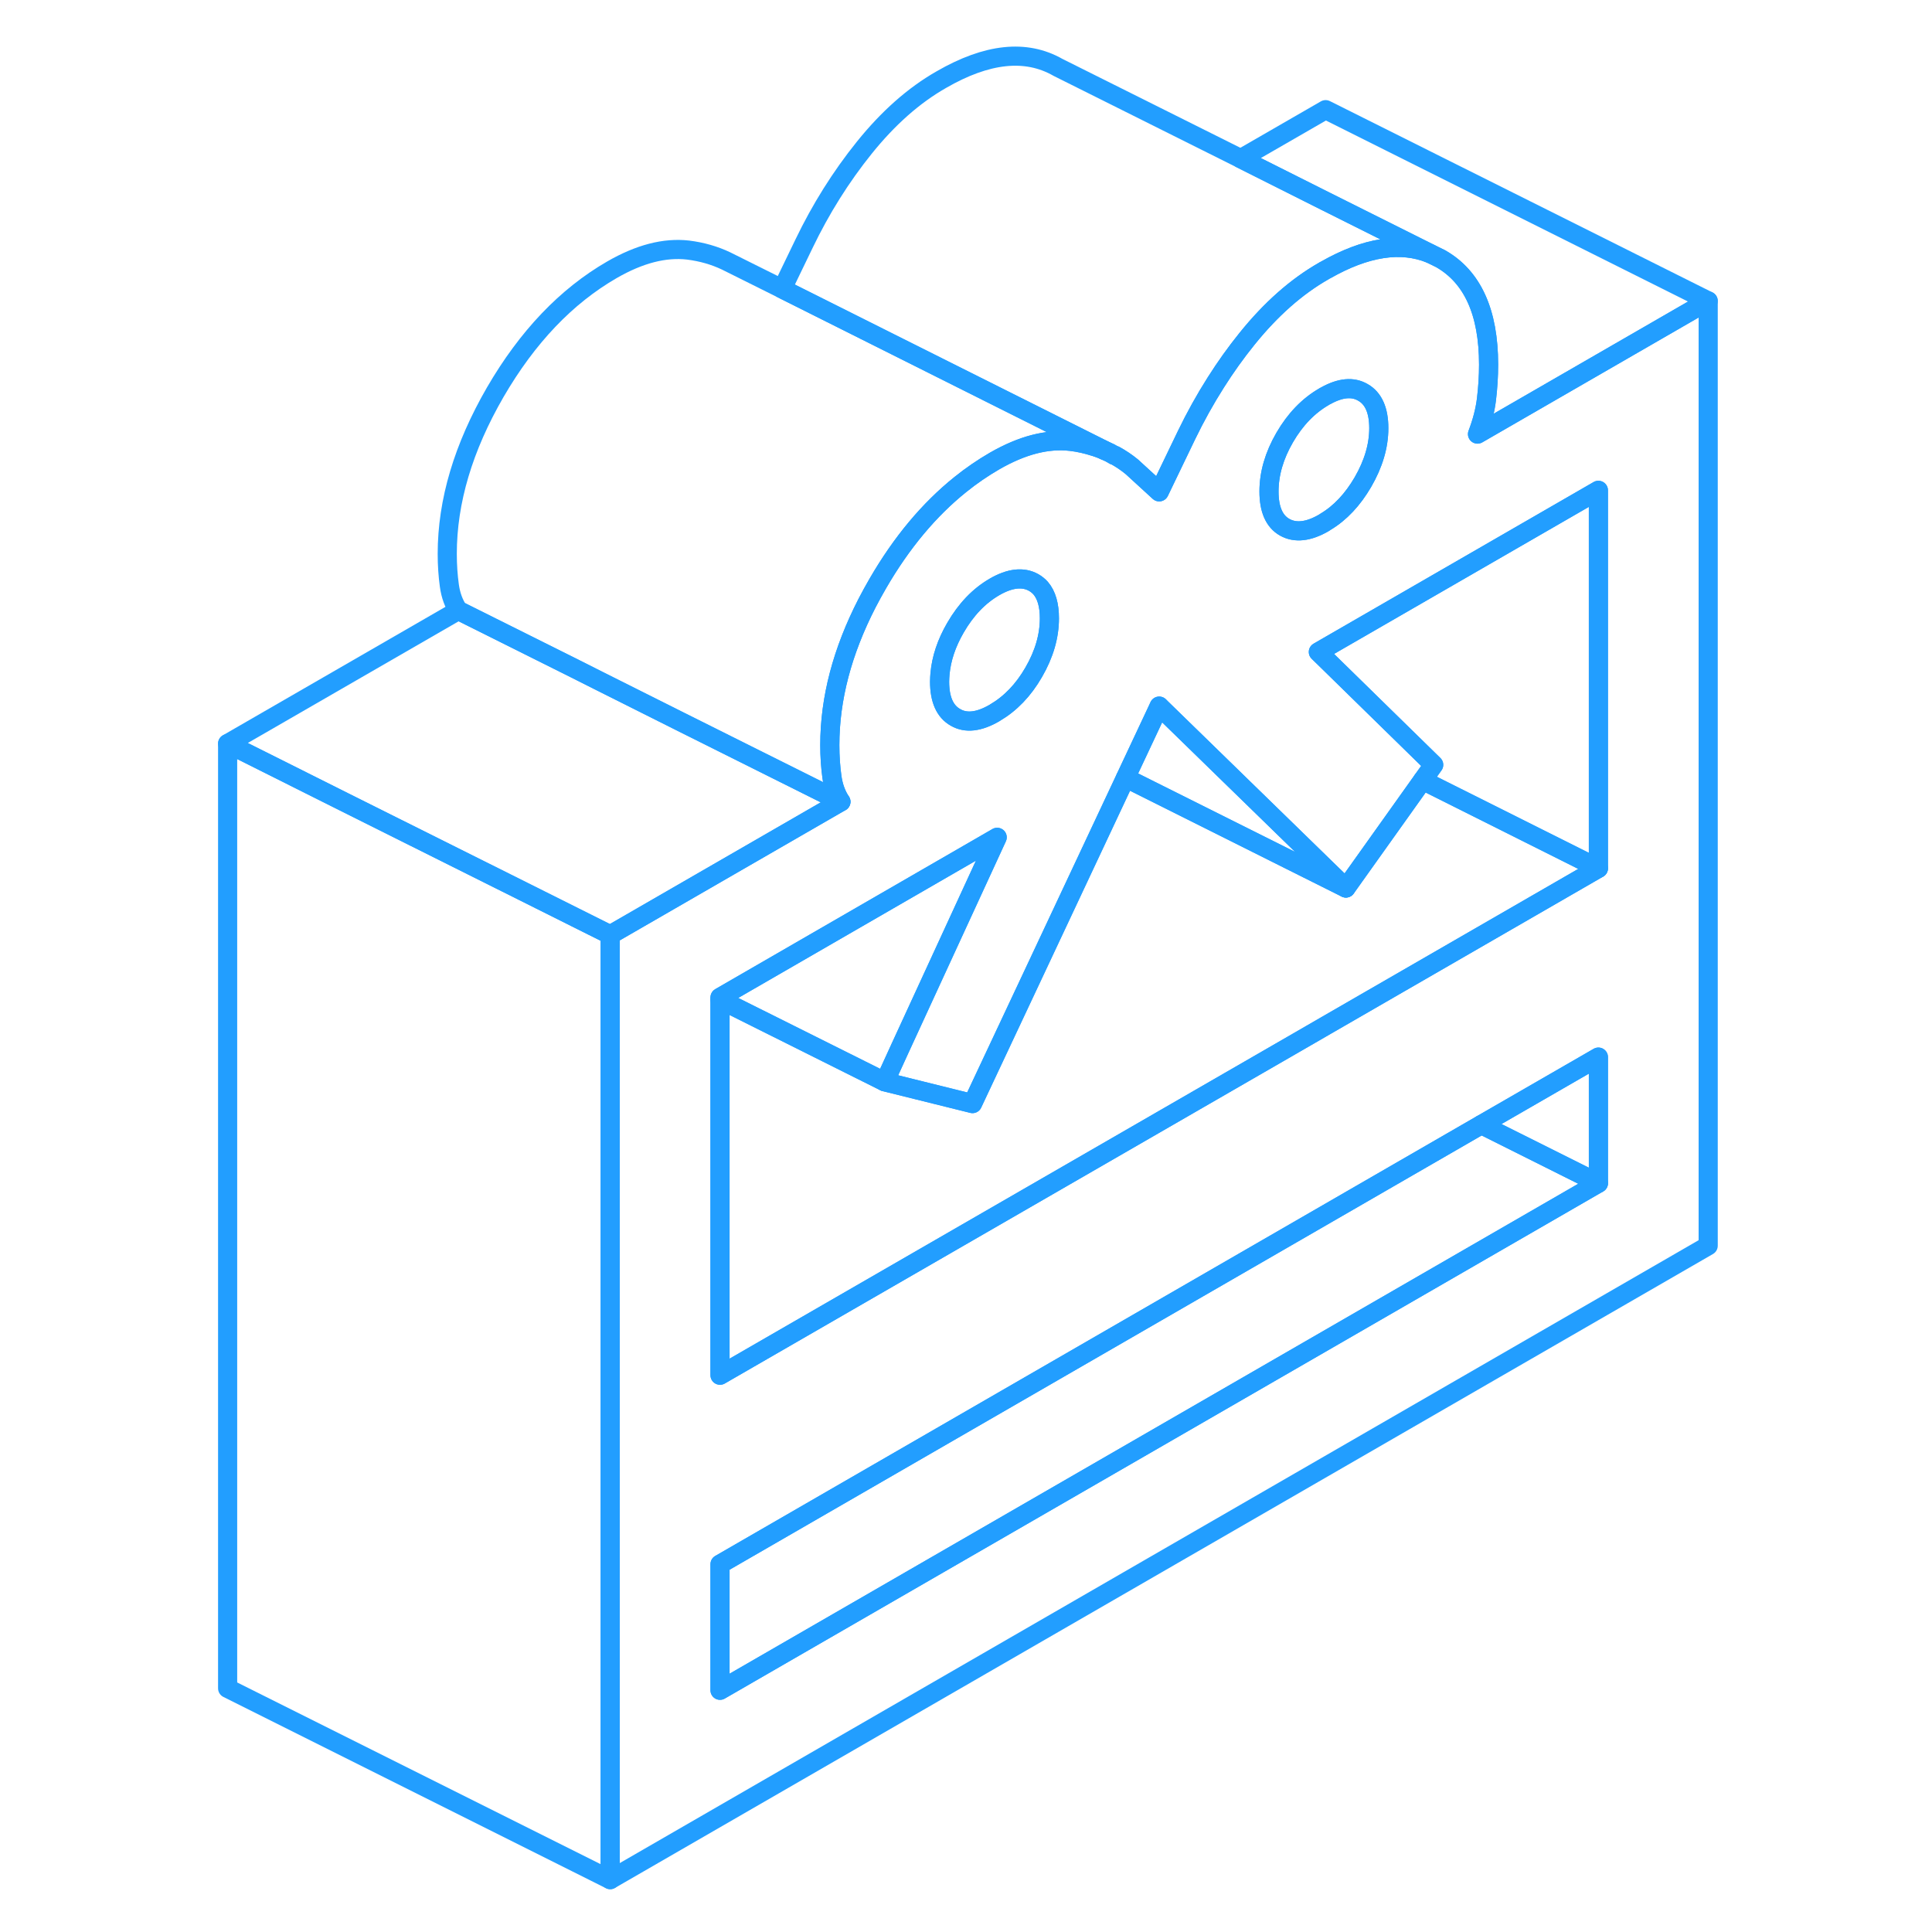 <svg width="48" height="48" viewBox="0 0 82 101" fill="none" xmlns="http://www.w3.org/2000/svg" stroke-width="1px" stroke-linecap="round" stroke-linejoin="round"><path d="M22.4 48.873V98.263L2.4 88.263V38.873L8.51 41.933L16.94 46.143L18.76 47.053L22.4 48.873Z" stroke="#229EFF" stroke-linejoin="round"/><path d="M65.281 13.263C63.73 12.633 61.91 12.913 59.8 14.113C59.77 14.123 59.74 14.143 59.71 14.163C58.27 14.983 56.93 16.173 55.69 17.713C55.1 18.443 54.56 19.203 54.06 19.993C53.501 20.873 52.99 21.793 52.531 22.743L51.101 25.713L49.67 24.403C49.39 24.173 49.09 23.973 48.781 23.803H48.751C48.59 23.703 48.431 23.623 48.261 23.553L31.391 15.103L32.531 12.743C33.401 10.933 34.45 9.253 35.69 7.713C36.93 6.173 38.27 4.983 39.71 4.163C42.1 2.783 44.13 2.563 45.81 3.523L55.361 8.293L59.8 10.523L65.281 13.263Z" stroke="#229EFF" stroke-linejoin="round"/><path d="M42.631 43.773L37.56 54.783L36.751 56.553L35.55 55.953L28.141 52.253V52.143L42.631 43.773Z" stroke="#229EFF" stroke-linejoin="round"/><path d="M74.061 45.393L59.8 53.623L58.781 54.213L28.141 71.893V52.253L35.55 55.953L36.751 56.553L41.341 57.693L44.621 50.713L49.341 40.663L59.8 45.893L60.861 46.423L64.871 40.793L74.061 45.393Z" stroke="#229EFF" stroke-linejoin="round"/><path d="M68.21 20.863C68.28 20.273 68.32 19.673 68.32 19.063C68.32 16.323 67.48 14.473 65.81 13.523L65.28 13.263L59.8 10.523L55.36 8.293L59.8 5.733L79.8 15.733L67.74 22.693C67.98 22.063 68.14 21.453 68.21 20.863Z" stroke="#229EFF" stroke-linejoin="round"/><path d="M67.74 22.693C67.98 22.063 68.14 21.453 68.21 20.863C68.28 20.273 68.32 19.673 68.32 19.063C68.32 16.323 67.48 14.473 65.81 13.523L65.28 13.263C63.73 12.633 61.91 12.913 59.8 14.113C59.77 14.123 59.74 14.143 59.71 14.163C58.27 14.983 56.93 16.173 55.69 17.713C55.1 18.443 54.56 19.203 54.06 19.993C53.5 20.873 52.99 21.793 52.53 22.743L51.1 25.713L49.67 24.403C49.39 24.173 49.09 23.973 48.78 23.803H48.75C48.59 23.703 48.43 23.623 48.26 23.553C48.09 23.473 47.92 23.413 47.74 23.353H47.73C47.33 23.223 46.91 23.123 46.47 23.073C45.25 22.933 43.93 23.273 42.49 24.103C41.87 24.463 41.27 24.873 40.7 25.333C39.07 26.643 37.63 28.363 36.39 30.503C36.19 30.843 36.01 31.183 35.83 31.523C34.53 34.053 33.88 36.523 33.88 38.953C33.88 39.553 33.92 40.103 33.99 40.613C34.06 41.123 34.22 41.553 34.46 41.913L22.4 48.873V98.263L79.8 65.123V15.733L67.74 22.693ZM57.66 22.873C58.21 21.923 58.9 21.213 59.71 20.743C59.74 20.723 59.77 20.703 59.8 20.693C60.57 20.263 61.22 20.203 61.75 20.513C62.3 20.823 62.58 21.453 62.58 22.383C62.58 23.313 62.3 24.253 61.75 25.203C61.22 26.113 60.57 26.813 59.8 27.273C59.77 27.293 59.74 27.313 59.71 27.333C58.9 27.803 58.21 27.873 57.66 27.563C57.11 27.253 56.84 26.623 56.84 25.693C56.84 24.763 57.11 23.823 57.66 22.873ZM39.64 35.233C39.71 34.433 39.98 33.623 40.45 32.813C41 31.863 41.68 31.153 42.49 30.683C43.3 30.213 43.99 30.143 44.54 30.453C44.68 30.533 44.8 30.633 44.9 30.743C45.21 31.103 45.36 31.633 45.36 32.323C45.36 33.253 45.09 34.193 44.54 35.143C44 36.083 43.32 36.783 42.52 37.253C42.52 37.263 42.5 37.263 42.49 37.273C41.68 37.743 41 37.823 40.45 37.503C39.9 37.193 39.62 36.573 39.62 35.633C39.62 35.503 39.63 35.363 39.64 35.233ZM74.06 61.853L28.14 88.363V81.773L67.94 58.793L74.06 55.263V61.853ZM74.06 45.393L59.8 53.623L58.78 54.213L28.14 71.893V52.143L42.63 43.773L37.56 54.783L36.75 56.553L41.34 57.693L44.62 50.713L49.34 40.663L50.98 37.173L51.1 36.913L51.22 37.033L59.8 45.393L60.86 46.423L64.87 40.793L65.45 39.983L59.8 34.453L59.42 34.083L59.8 33.863L74.06 25.633V45.393Z" stroke="#229EFF" stroke-linejoin="round"/><path d="M60.86 46.423L59.8 45.893L49.34 40.663L50.98 37.173L51.1 36.913L51.22 37.033L59.8 45.393L60.86 46.423Z" stroke="#229EFF" stroke-linejoin="round"/><path d="M74.06 25.633V45.393L64.87 40.793L65.45 39.983L59.8 34.453L59.42 34.083L59.8 33.863L74.06 25.633Z" stroke="#229EFF" stroke-linejoin="round"/><path d="M34.46 41.913L22.4 48.873L18.76 47.053L16.94 46.143L8.51 41.933L2.4 38.873L14.46 31.913L20.57 34.963L21.8 35.583L26.03 37.703L34.46 41.913Z" stroke="#229EFF" stroke-linejoin="round"/><path d="M45.36 32.323C45.36 33.253 45.09 34.193 44.54 35.143C44 36.083 43.32 36.783 42.52 37.253C42.52 37.263 42.5 37.263 42.49 37.273C41.68 37.743 41 37.823 40.45 37.503C39.9 37.193 39.62 36.573 39.62 35.633C39.62 35.503 39.63 35.363 39.64 35.233C39.71 34.433 39.98 33.623 40.45 32.813C41 31.863 41.68 31.153 42.49 30.683C43.3 30.213 43.99 30.143 44.54 30.453C44.68 30.533 44.8 30.633 44.9 30.743C45.21 31.103 45.36 31.633 45.36 32.323Z" stroke="#229EFF" stroke-linejoin="round"/><path d="M62.58 22.383C62.58 23.313 62.3 24.253 61.75 25.203C61.22 26.113 60.57 26.813 59.8 27.273C59.77 27.293 59.74 27.313 59.71 27.333C58.9 27.803 58.21 27.873 57.66 27.563C57.11 27.253 56.84 26.623 56.84 25.693C56.84 24.763 57.11 23.823 57.66 22.873C58.21 21.923 58.9 21.213 59.71 20.743C59.74 20.723 59.77 20.703 59.8 20.693C60.57 20.263 61.22 20.203 61.75 20.513C62.3 20.823 62.58 21.453 62.58 22.383Z" stroke="#229EFF" stroke-linejoin="round"/><path d="M74.061 61.853L28.141 88.363V81.773L67.94 58.793L74.061 61.853Z" stroke="#229EFF" stroke-linejoin="round"/><path d="M74.061 55.263V61.853L67.94 58.793L74.061 55.263Z" stroke="#229EFF" stroke-linejoin="round"/><path d="M48.261 23.553C48.091 23.473 47.921 23.413 47.741 23.353H47.731C47.331 23.223 46.911 23.123 46.471 23.073C45.251 22.933 43.931 23.273 42.491 24.103C41.871 24.463 41.271 24.873 40.701 25.333C39.071 26.643 37.631 28.363 36.391 30.503C36.191 30.843 36.011 31.183 35.831 31.523C34.531 34.053 33.881 36.523 33.881 38.953C33.881 39.553 33.921 40.103 33.991 40.613C34.061 41.123 34.221 41.553 34.461 41.913L26.031 37.703L21.801 35.583L20.571 34.963L14.461 31.913C14.221 31.553 14.061 31.123 13.991 30.613C13.921 30.103 13.881 29.553 13.881 28.953C13.881 26.203 14.721 23.393 16.391 20.503C18.071 17.613 20.101 15.483 22.491 14.103C23.931 13.273 25.251 12.933 26.471 13.073C27.191 13.163 27.851 13.353 28.461 13.643L28.501 13.663L31.391 15.103L48.261 23.553Z" stroke="#229EFF" stroke-linejoin="round"/></svg>